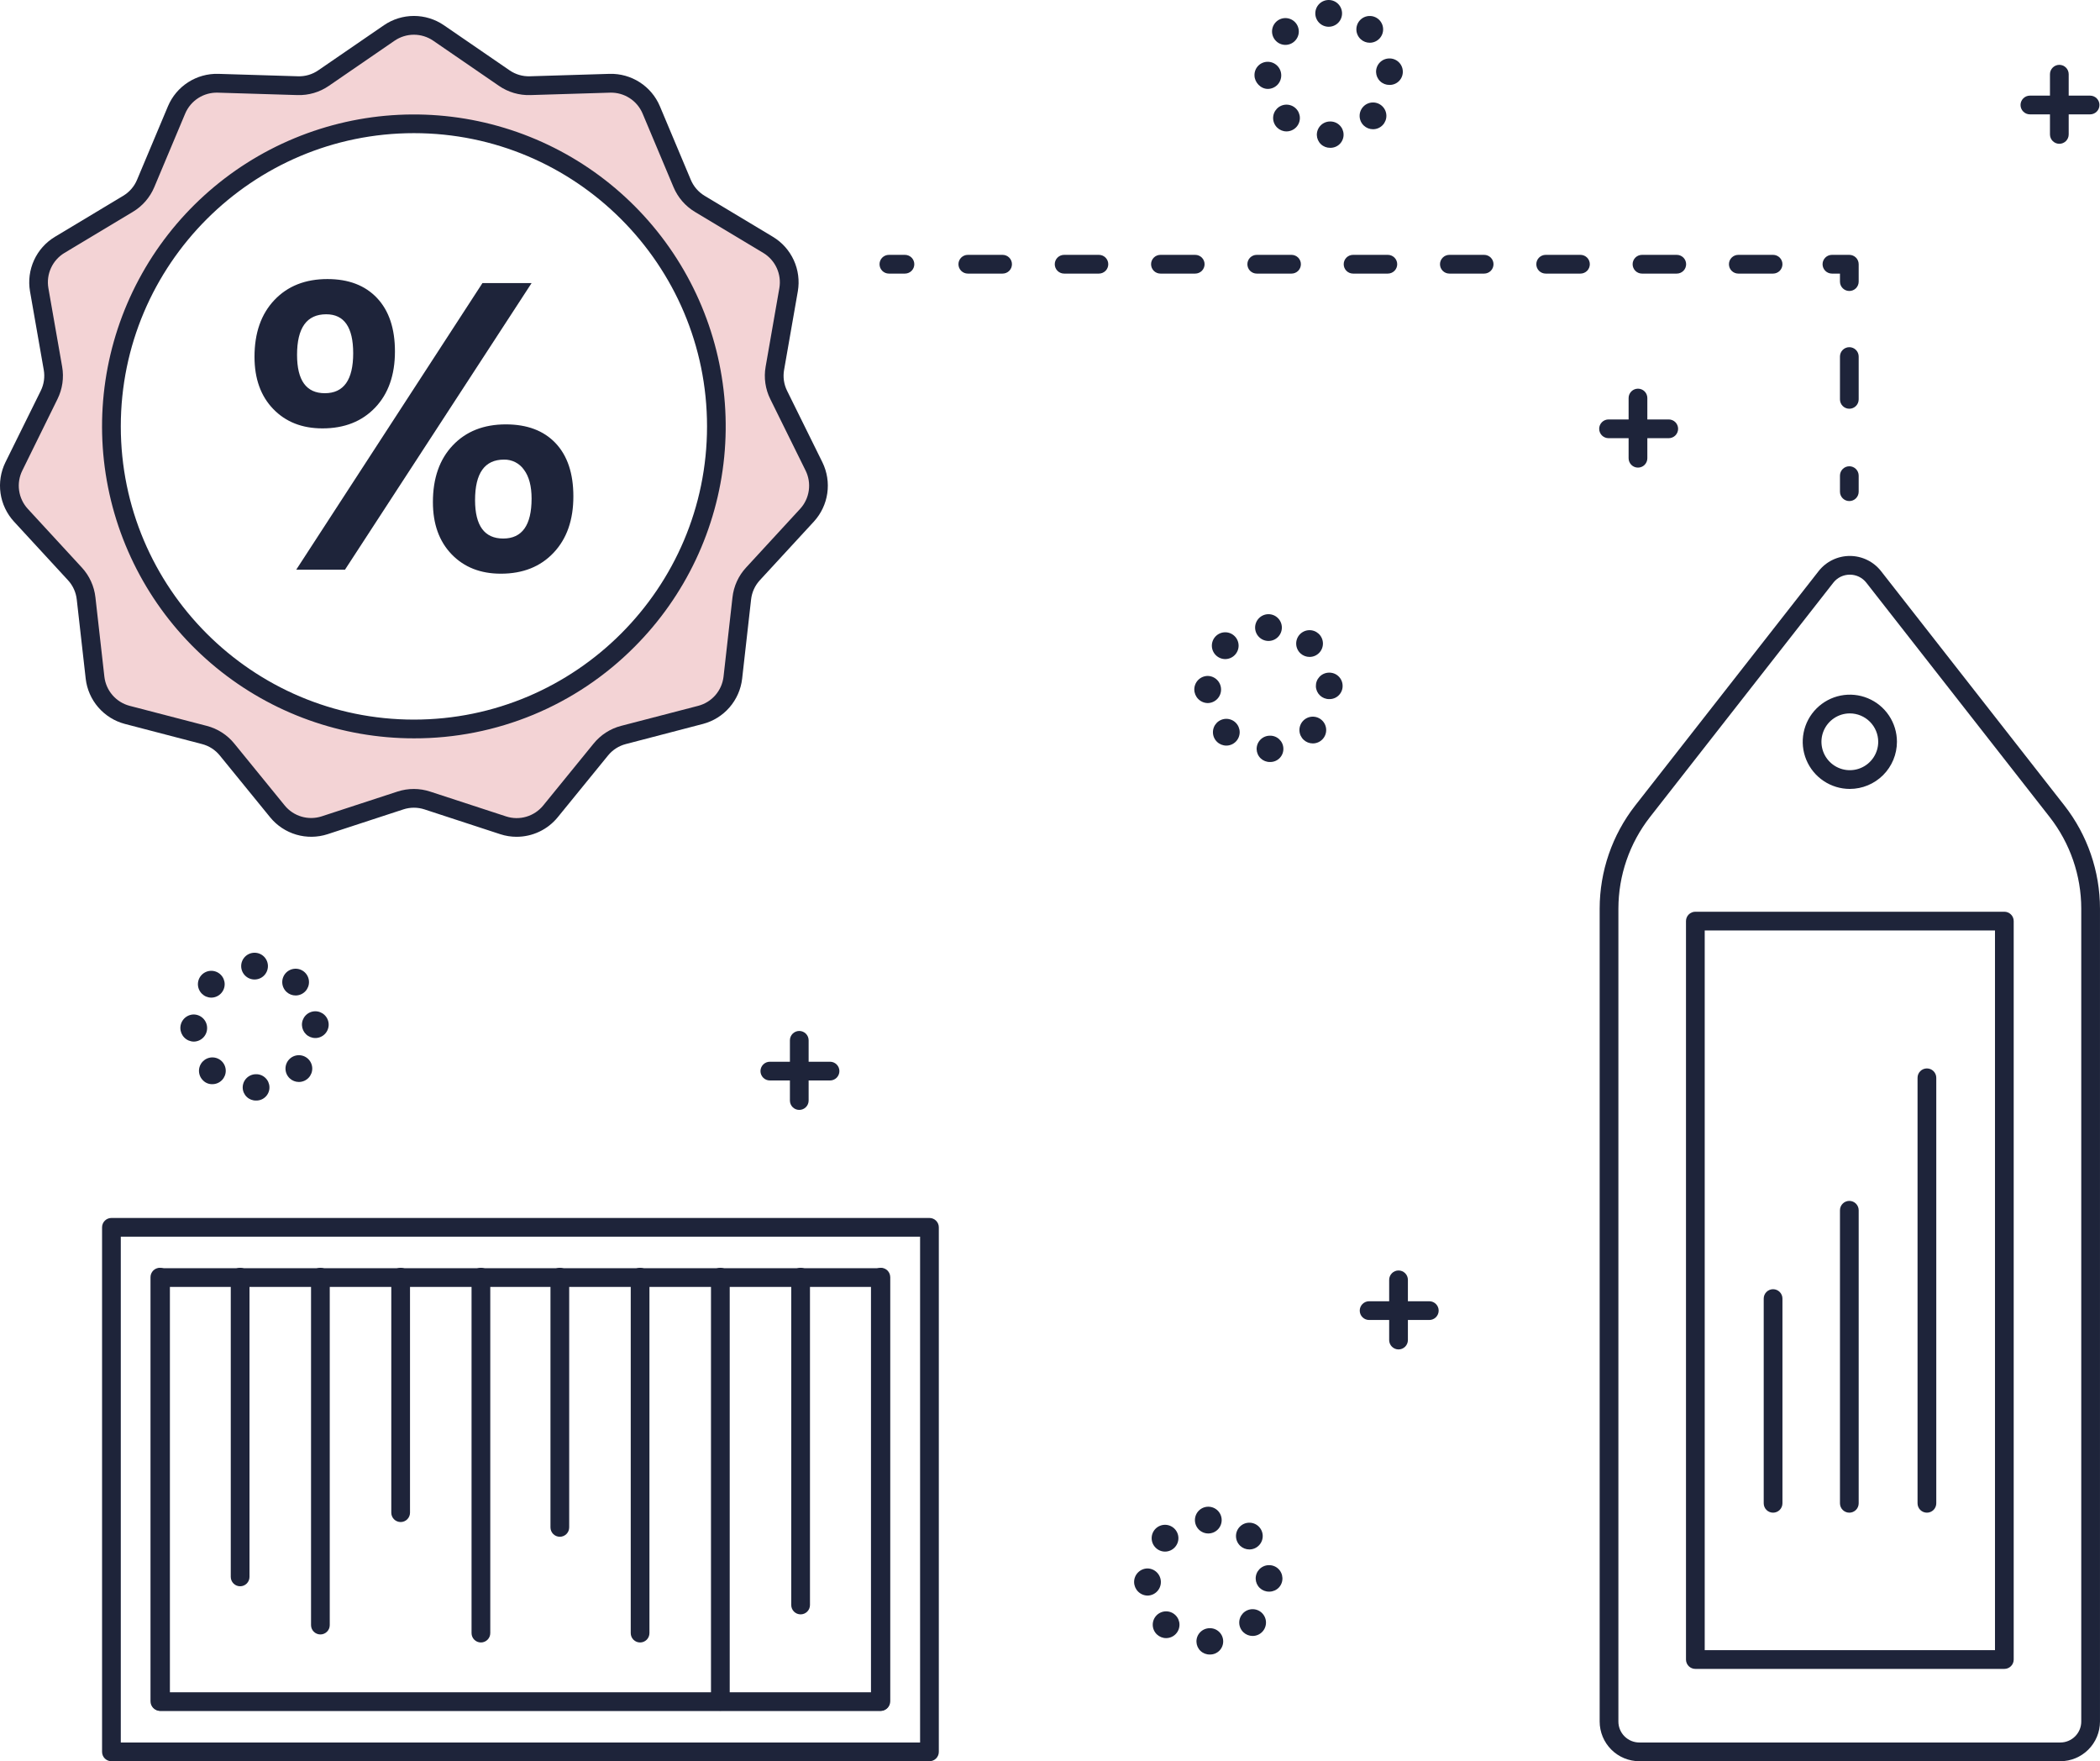 <svg width="161" height="135" viewBox="0 0 161 135" fill="none" xmlns="http://www.w3.org/2000/svg">
<g clip-path="url(#clip0_435_15871)">
<path d="M59.7 30.273C59.386 29.638 59.283 28.919 59.406 28.221L60.461 22.202C60.577 21.539 60.49 20.858 60.21 20.246C59.931 19.635 59.473 19.122 58.897 18.776L53.652 15.626C53.046 15.262 52.572 14.715 52.298 14.063L49.927 8.422C49.666 7.802 49.224 7.276 48.659 6.912C48.093 6.549 47.431 6.365 46.759 6.386L40.644 6.571C39.938 6.593 39.243 6.39 38.66 5.99L33.616 2.526C33.062 2.145 32.406 1.941 31.733 1.941C31.061 1.941 30.405 2.145 29.851 2.526L24.808 5.99C24.225 6.39 23.53 6.593 22.823 6.571L16.708 6.386C16.036 6.365 15.374 6.549 14.809 6.912C14.243 7.276 13.801 7.802 13.541 8.422L11.17 14.063C10.896 14.714 10.422 15.262 9.816 15.626L4.571 18.776C3.995 19.122 3.537 19.635 3.258 20.246C2.978 20.858 2.891 21.539 3.007 22.202L4.065 28.225C4.188 28.923 4.085 29.642 3.771 30.277L1.061 35.763C0.764 36.365 0.656 37.044 0.751 37.709C0.847 38.374 1.141 38.995 1.597 39.489L5.743 43.99C6.222 44.51 6.522 45.169 6.601 45.871L7.287 51.951C7.363 52.619 7.638 53.248 8.077 53.756C8.517 54.264 9.099 54.627 9.749 54.797L15.669 56.342C16.354 56.519 16.965 56.911 17.413 57.459L21.277 62.204C21.701 62.725 22.273 63.105 22.918 63.295C23.563 63.484 24.25 63.473 24.889 63.264L30.704 61.363C31.376 61.143 32.1 61.143 32.772 61.363L38.587 63.264C39.225 63.473 39.913 63.484 40.557 63.294C41.202 63.105 41.775 62.725 42.2 62.204L46.064 57.459C46.511 56.911 47.122 56.519 47.807 56.342L53.727 54.797C54.377 54.627 54.96 54.264 55.399 53.756C55.838 53.248 56.114 52.619 56.189 51.951L56.875 45.871C56.955 45.169 57.255 44.51 57.734 43.99L61.879 39.489C62.335 38.995 62.63 38.375 62.726 37.709C62.821 37.044 62.713 36.366 62.416 35.763L59.7 30.273ZM31.734 55.876C18.926 55.876 8.543 45.492 8.543 32.683C8.543 19.873 18.926 9.488 31.734 9.488C44.542 9.488 54.924 19.873 54.924 32.683C54.924 45.492 44.542 55.876 31.734 55.876Z" fill="#F3D3D5"/>
<path d="M31.734 56.594C26.203 56.595 20.843 54.678 16.567 51.169C12.291 47.661 9.364 42.778 8.284 37.352C7.204 31.927 8.038 26.295 10.645 21.416C13.251 16.537 17.468 12.713 22.578 10.595C27.687 8.477 33.373 8.197 38.666 9.802C43.959 11.406 48.532 14.797 51.606 19.396C54.68 23.994 56.064 29.517 55.523 35.022C54.983 40.527 52.55 45.675 48.64 49.587C46.425 51.815 43.791 53.582 40.889 54.785C37.987 55.987 34.875 56.602 31.734 56.594ZM31.734 10.206C19.343 10.206 9.261 20.29 9.261 32.683C9.261 45.076 19.346 55.158 31.734 55.158C44.122 55.158 54.206 45.076 54.206 32.683C54.206 20.29 44.126 10.206 31.734 10.206Z" fill="#1E243A"/>
<path d="M39.603 64.141C39.181 64.141 38.761 64.075 38.36 63.944L32.544 62.041C32.018 61.868 31.449 61.868 30.923 62.041L25.108 63.944C24.331 64.194 23.497 64.205 22.713 63.975C21.93 63.745 21.234 63.284 20.716 62.653L16.852 57.91C16.503 57.478 16.024 57.171 15.488 57.033L9.567 55.488C8.778 55.279 8.071 54.837 7.536 54.22C7.002 53.603 6.665 52.839 6.571 52.028L5.884 45.947C5.823 45.396 5.587 44.88 5.211 44.473L1.065 39.973C0.515 39.37 0.158 38.616 0.041 37.807C-0.075 36.999 0.055 36.175 0.413 35.441L3.124 29.955C3.37 29.458 3.451 28.896 3.354 28.35L2.299 22.322C2.162 21.517 2.27 20.689 2.609 19.947C2.948 19.204 3.503 18.581 4.202 18.158L9.446 15.008C9.923 14.722 10.296 14.291 10.509 13.777L12.88 8.136C13.199 7.384 13.737 6.746 14.423 6.305C15.11 5.864 15.914 5.639 16.729 5.661L22.846 5.847C23.4 5.865 23.945 5.705 24.401 5.39L29.445 1.927C30.12 1.468 30.917 1.222 31.733 1.222C32.55 1.222 33.347 1.468 34.022 1.927L39.066 5.39C39.523 5.705 40.068 5.865 40.622 5.847L46.737 5.661C47.554 5.639 48.357 5.864 49.044 6.305C49.731 6.746 50.269 7.384 50.588 8.136L52.959 13.777C53.172 14.29 53.544 14.722 54.021 15.008L59.266 18.158C59.965 18.581 60.519 19.204 60.858 19.947C61.197 20.69 61.305 21.517 61.168 22.322L60.114 28.35C60.017 28.896 60.097 29.458 60.344 29.955L63.054 35.441C63.412 36.175 63.542 36.999 63.426 37.807C63.31 38.615 62.953 39.37 62.403 39.973L58.257 44.473C57.881 44.88 57.645 45.396 57.584 45.947L56.897 52.028C56.803 52.839 56.466 53.603 55.931 54.22C55.397 54.837 54.689 55.279 53.9 55.488L47.979 57.033C47.443 57.172 46.965 57.479 46.615 57.91L42.751 62.653C42.369 63.119 41.889 63.494 41.344 63.751C40.8 64.008 40.205 64.141 39.603 64.141ZM31.734 60.475C32.161 60.476 32.585 60.546 32.99 60.68L38.806 62.581C39.307 62.743 39.845 62.751 40.35 62.602C40.856 62.454 41.304 62.157 41.639 61.75L45.503 57.005C46.043 56.335 46.784 55.856 47.617 55.639L53.538 54.1C54.047 53.965 54.503 53.681 54.848 53.283C55.193 52.885 55.41 52.392 55.471 51.869L56.157 45.788C56.251 44.934 56.617 44.132 57.201 43.502L61.346 39.001C61.701 38.613 61.931 38.126 62.006 37.605C62.081 37.084 61.998 36.552 61.767 36.079L59.057 30.593C58.674 29.823 58.549 28.951 58.699 28.105L59.752 22.075C59.84 21.555 59.77 21.021 59.55 20.542C59.331 20.063 58.972 19.661 58.521 19.388L53.275 16.239C52.54 15.797 51.965 15.131 51.634 14.339L49.263 8.698C49.057 8.213 48.71 7.802 48.267 7.518C47.825 7.233 47.307 7.088 46.781 7.102L40.664 7.288C39.806 7.316 38.961 7.068 38.253 6.58L33.209 3.116C32.773 2.82 32.259 2.661 31.732 2.661C31.206 2.661 30.692 2.82 30.256 3.116L25.213 6.58C24.505 7.068 23.66 7.316 22.801 7.288L16.685 7.102C16.159 7.088 15.641 7.233 15.198 7.517C14.755 7.802 14.408 8.213 14.201 8.698L11.831 14.339C11.499 15.132 10.922 15.798 10.184 16.239L4.939 19.388C4.488 19.661 4.129 20.063 3.91 20.542C3.69 21.021 3.62 21.555 3.708 22.075L4.764 28.102C4.913 28.949 4.788 29.821 4.406 30.591L1.706 36.077C1.475 36.55 1.391 37.082 1.466 37.603C1.541 38.124 1.771 38.611 2.126 38.999L6.272 43.5C6.855 44.131 7.221 44.932 7.316 45.786L8.002 51.867C8.062 52.39 8.278 52.883 8.622 53.281C8.966 53.679 9.422 53.965 9.93 54.1L15.851 55.639C16.683 55.854 17.424 56.33 17.965 56.998L21.829 61.742C22.163 62.15 22.612 62.447 23.117 62.595C23.623 62.743 24.161 62.736 24.662 62.574L30.477 60.673C30.883 60.541 31.307 60.474 31.734 60.475Z" fill="#1E243A"/>
<path d="M28.762 31.243C29.773 30.182 30.279 28.746 30.279 26.935C30.279 25.179 29.822 23.816 28.908 22.846C27.994 21.875 26.725 21.39 25.102 21.39C23.406 21.39 22.051 21.927 21.036 22.999C20.02 24.071 19.512 25.521 19.512 27.349C19.512 29.024 19.99 30.358 20.948 31.35C21.905 32.342 23.163 32.837 24.724 32.836C26.403 32.836 27.749 32.305 28.762 31.243ZM22.774 27.199C22.774 25.125 23.52 24.089 25.011 24.09C26.389 24.09 27.078 25.085 27.078 27.077C27.078 29.119 26.353 30.14 24.903 30.14C23.484 30.14 22.774 29.16 22.774 27.199Z" fill="#1E243A"/>
<path d="M38.779 32.529C37.084 32.529 35.728 33.065 34.712 34.138C33.696 35.21 33.189 36.66 33.19 38.488C33.19 40.164 33.669 41.497 34.626 42.489C35.583 43.48 36.842 43.975 38.401 43.974C40.086 43.974 41.434 43.438 42.445 42.365C43.456 41.293 43.96 39.853 43.958 38.044C43.958 36.288 43.504 34.929 42.595 33.969C41.687 33.009 40.415 32.529 38.779 32.529ZM38.579 41.279C37.144 41.279 36.424 40.299 36.421 38.339C36.421 36.265 37.161 35.228 38.641 35.229C38.941 35.223 39.237 35.291 39.505 35.427C39.772 35.563 40.002 35.763 40.173 36.009C40.561 36.53 40.755 37.266 40.755 38.216C40.755 40.258 40.029 41.279 38.579 41.279Z" fill="#1E243A"/>
<path d="M36.987 21.7L22.712 43.666H26.45L40.755 21.7H36.987Z" fill="#1E243A"/>
<path d="M157.957 135H125.683C124.876 134.999 124.103 134.679 123.533 134.108C122.963 133.538 122.642 132.765 122.641 131.958V69.644C122.644 66.782 123.602 64.003 125.363 61.747L139.425 43.781C139.709 43.417 140.073 43.123 140.488 42.921C140.903 42.719 141.358 42.614 141.82 42.614C142.282 42.614 142.737 42.719 143.152 42.921C143.567 43.123 143.931 43.417 144.215 43.781L158.277 61.75C160.038 64.006 160.996 66.785 160.999 69.647V131.961C160.997 132.767 160.676 133.54 160.106 134.109C159.536 134.679 158.763 134.999 157.957 135ZM141.821 44.049C141.577 44.048 141.336 44.103 141.116 44.209C140.897 44.316 140.705 44.472 140.555 44.664L126.494 62.634C124.931 64.637 124.081 67.104 124.077 69.644V131.958C124.077 132.384 124.246 132.792 124.547 133.093C124.849 133.395 125.257 133.564 125.683 133.564H157.957C158.383 133.564 158.791 133.395 159.093 133.093C159.394 132.792 159.563 132.384 159.563 131.958V69.644C159.56 67.104 158.709 64.637 157.147 62.634L143.085 44.664C142.935 44.472 142.743 44.316 142.524 44.209C142.305 44.103 142.064 44.048 141.821 44.049Z" fill="#1E243A"/>
<path d="M153.666 127.923H129.977C129.786 127.923 129.604 127.847 129.469 127.713C129.334 127.578 129.259 127.395 129.259 127.205V70.603C129.259 70.413 129.334 70.23 129.469 70.096C129.604 69.961 129.786 69.885 129.977 69.885H153.666C153.857 69.885 154.039 69.961 154.174 70.096C154.309 70.23 154.384 70.413 154.384 70.603V127.205C154.384 127.395 154.309 127.578 154.174 127.713C154.039 127.847 153.857 127.923 153.666 127.923ZM130.695 126.487H152.949V71.321H130.695V126.487Z" fill="#1E243A"/>
<path d="M141.821 60.472C141.106 60.472 140.408 60.26 139.814 59.863C139.22 59.466 138.757 58.902 138.484 58.242C138.21 57.582 138.139 56.855 138.278 56.154C138.417 55.454 138.761 54.81 139.267 54.305C139.772 53.8 140.415 53.456 141.116 53.316C141.817 53.177 142.543 53.248 143.203 53.522C143.863 53.795 144.427 54.258 144.824 54.852C145.221 55.446 145.432 56.145 145.432 56.859C145.431 57.817 145.05 58.735 144.373 59.412C143.696 60.089 142.778 60.47 141.821 60.472ZM141.821 54.683C141.39 54.683 140.969 54.81 140.612 55.05C140.254 55.289 139.975 55.629 139.81 56.026C139.645 56.424 139.602 56.862 139.686 57.284C139.77 57.706 139.977 58.094 140.282 58.398C140.586 58.703 140.974 58.91 141.396 58.994C141.818 59.078 142.256 59.035 142.653 58.87C143.051 58.705 143.391 58.426 143.63 58.068C143.869 57.711 143.997 57.29 143.997 56.859C143.996 56.282 143.766 55.729 143.358 55.321C142.95 54.913 142.397 54.684 141.821 54.683Z" fill="#1E243A"/>
<path d="M135.936 115.948C135.746 115.948 135.563 115.872 135.428 115.738C135.294 115.603 135.218 115.421 135.218 115.23V99.537C135.218 99.347 135.294 99.164 135.428 99.03C135.563 98.895 135.746 98.819 135.936 98.819C136.126 98.819 136.309 98.895 136.444 99.03C136.578 99.164 136.654 99.347 136.654 99.537V115.23C136.654 115.421 136.578 115.603 136.444 115.738C136.309 115.872 136.126 115.948 135.936 115.948Z" fill="#1E243A"/>
<path d="M141.782 115.948C141.591 115.948 141.409 115.872 141.274 115.738C141.139 115.603 141.064 115.42 141.064 115.23V92.768C141.064 92.577 141.139 92.395 141.274 92.26C141.409 92.126 141.591 92.05 141.782 92.05C141.972 92.05 142.155 92.126 142.289 92.26C142.424 92.395 142.499 92.577 142.499 92.768V115.23C142.499 115.42 142.424 115.603 142.289 115.738C142.155 115.872 141.972 115.948 141.782 115.948Z" fill="#1E243A"/>
<path d="M147.73 115.948C147.539 115.948 147.357 115.872 147.222 115.738C147.087 115.603 147.012 115.421 147.012 115.23V82.614C147.012 82.423 147.087 82.241 147.222 82.106C147.357 81.971 147.539 81.896 147.73 81.896C147.92 81.896 148.103 81.971 148.237 82.106C148.372 82.241 148.448 82.423 148.448 82.614V115.23C148.448 115.421 148.372 115.603 148.237 115.738C148.103 115.872 147.92 115.948 147.73 115.948Z" fill="#1E243A"/>
<path d="M71.258 135H8.543C8.352 135 8.17 134.924 8.035 134.79C7.9 134.655 7.825 134.472 7.825 134.282V94.076C7.825 93.885 7.9 93.703 8.035 93.568C8.17 93.433 8.352 93.358 8.543 93.358H71.258C71.448 93.358 71.631 93.433 71.766 93.568C71.9 93.703 71.976 93.885 71.976 94.076V134.282C71.976 134.472 71.9 134.655 71.766 134.79C71.631 134.924 71.448 135 71.258 135ZM9.261 133.564H70.54V94.794H9.261V133.564Z" fill="#1E243A"/>
<path d="M67.493 131.151H12.308C12.118 131.151 11.935 131.075 11.801 130.94C11.666 130.806 11.591 130.623 11.591 130.433V97.926C11.591 97.736 11.666 97.553 11.801 97.418C11.935 97.284 12.118 97.208 12.308 97.208H67.493C67.684 97.208 67.866 97.284 68.001 97.418C68.135 97.553 68.211 97.736 68.211 97.926V130.433C68.211 130.527 68.192 130.62 68.156 130.707C68.12 130.794 68.067 130.874 68.001 130.94C67.934 131.007 67.855 131.06 67.768 131.096C67.681 131.132 67.588 131.151 67.493 131.151ZM13.026 129.715H66.775V98.644H13.026V129.715Z" fill="#1E243A"/>
<path d="M18.41 121.589C18.22 121.589 18.037 121.514 17.903 121.379C17.768 121.244 17.692 121.062 17.692 120.871V97.896C17.692 97.706 17.768 97.523 17.903 97.388C18.037 97.254 18.22 97.178 18.41 97.178C18.601 97.178 18.783 97.254 18.918 97.388C19.052 97.523 19.128 97.706 19.128 97.896V120.871C19.128 121.062 19.052 121.244 18.918 121.379C18.783 121.514 18.601 121.589 18.41 121.589Z" fill="#1E243A"/>
<path d="M24.564 125.282C24.373 125.282 24.191 125.206 24.056 125.071C23.921 124.937 23.846 124.754 23.846 124.564V97.896C23.846 97.706 23.921 97.523 24.056 97.388C24.191 97.254 24.373 97.178 24.564 97.178C24.754 97.178 24.936 97.254 25.071 97.388C25.206 97.523 25.281 97.706 25.281 97.896V124.564C25.281 124.754 25.206 124.937 25.071 125.071C24.936 125.206 24.754 125.282 24.564 125.282Z" fill="#1E243A"/>
<path d="M30.717 116.666C30.526 116.666 30.344 116.59 30.209 116.456C30.074 116.321 29.999 116.138 29.999 115.948V97.896C29.999 97.706 30.074 97.523 30.209 97.388C30.344 97.254 30.526 97.178 30.717 97.178C30.907 97.178 31.09 97.254 31.224 97.388C31.359 97.523 31.434 97.706 31.434 97.896V115.948C31.434 116.138 31.359 116.321 31.224 116.456C31.09 116.59 30.907 116.666 30.717 116.666Z" fill="#1E243A"/>
<path d="M36.87 125.897C36.679 125.897 36.497 125.821 36.362 125.687C36.228 125.552 36.152 125.369 36.152 125.179V97.896C36.152 97.706 36.228 97.523 36.362 97.388C36.497 97.254 36.679 97.178 36.87 97.178C37.06 97.178 37.243 97.254 37.377 97.388C37.512 97.523 37.588 97.706 37.588 97.896V125.179C37.588 125.369 37.512 125.552 37.377 125.687C37.243 125.821 37.06 125.897 36.87 125.897Z" fill="#1E243A"/>
<path d="M42.92 117.794C42.73 117.794 42.547 117.719 42.413 117.584C42.278 117.449 42.203 117.267 42.203 117.076V97.896C42.203 97.706 42.278 97.523 42.413 97.388C42.547 97.254 42.73 97.178 42.92 97.178C43.111 97.178 43.293 97.254 43.428 97.388C43.563 97.523 43.638 97.706 43.638 97.896V117.076C43.638 117.267 43.563 117.449 43.428 117.584C43.293 117.719 43.111 117.794 42.92 117.794Z" fill="#1E243A"/>
<path d="M49.074 125.897C48.883 125.897 48.701 125.821 48.566 125.687C48.431 125.552 48.356 125.369 48.356 125.179V97.896C48.356 97.706 48.431 97.523 48.566 97.388C48.701 97.254 48.883 97.178 49.074 97.178C49.264 97.178 49.447 97.254 49.581 97.388C49.716 97.523 49.791 97.706 49.791 97.896V125.179C49.791 125.369 49.716 125.552 49.581 125.687C49.447 125.821 49.264 125.897 49.074 125.897Z" fill="#1E243A"/>
<path d="M55.227 131.128C55.036 131.128 54.854 131.052 54.719 130.918C54.585 130.783 54.509 130.6 54.509 130.41V97.896C54.509 97.706 54.585 97.523 54.719 97.388C54.854 97.254 55.036 97.178 55.227 97.178C55.417 97.178 55.6 97.254 55.734 97.388C55.869 97.523 55.945 97.706 55.945 97.896V130.41C55.945 130.6 55.869 130.783 55.734 130.918C55.6 131.052 55.417 131.128 55.227 131.128Z" fill="#1E243A"/>
<path d="M61.38 123.743C61.19 123.743 61.007 123.667 60.872 123.533C60.738 123.398 60.662 123.216 60.662 123.025V97.896C60.662 97.706 60.738 97.523 60.872 97.388C61.007 97.254 61.19 97.178 61.38 97.178C61.57 97.178 61.753 97.254 61.888 97.388C62.022 97.523 62.098 97.706 62.098 97.896V123.025C62.098 123.216 62.022 123.398 61.888 123.533C61.753 123.667 61.57 123.743 61.38 123.743Z" fill="#1E243A"/>
<path d="M67.533 131.128C67.343 131.128 67.16 131.052 67.026 130.918C66.891 130.783 66.815 130.6 66.815 130.41V97.896C66.815 97.706 66.891 97.523 67.026 97.388C67.16 97.254 67.343 97.178 67.533 97.178C67.724 97.178 67.906 97.254 68.041 97.388C68.175 97.523 68.251 97.706 68.251 97.896V130.41C68.251 130.6 68.175 130.783 68.041 130.918C67.906 131.052 67.724 131.128 67.533 131.128Z" fill="#1E243A"/>
<path d="M12.257 131.128C12.067 131.128 11.884 131.052 11.749 130.918C11.615 130.783 11.539 130.6 11.539 130.41V97.896C11.539 97.706 11.615 97.523 11.749 97.388C11.884 97.254 12.067 97.178 12.257 97.178C12.447 97.178 12.63 97.254 12.765 97.388C12.899 97.523 12.975 97.706 12.975 97.896V130.41C12.975 130.6 12.899 130.783 12.765 130.918C12.63 131.052 12.447 131.128 12.257 131.128Z" fill="#1E243A"/>
<path d="M69.379 20.971H68.148C67.958 20.971 67.775 20.895 67.641 20.761C67.506 20.626 67.431 20.443 67.431 20.253C67.431 20.062 67.506 19.88 67.641 19.745C67.775 19.611 67.958 19.535 68.148 19.535H69.379C69.57 19.535 69.752 19.611 69.887 19.745C70.021 19.88 70.097 20.062 70.097 20.253C70.097 20.443 70.021 20.626 69.887 20.761C69.752 20.895 69.57 20.971 69.379 20.971Z" fill="#1E243A"/>
<path d="M135.936 20.971H133.27C133.079 20.971 132.897 20.895 132.762 20.761C132.627 20.626 132.552 20.443 132.552 20.253C132.552 20.062 132.627 19.88 132.762 19.745C132.897 19.611 133.079 19.535 133.27 19.535H135.936C136.126 19.535 136.309 19.611 136.444 19.745C136.578 19.88 136.654 20.062 136.654 20.253C136.654 20.443 136.578 20.626 136.444 20.761C136.309 20.895 136.126 20.971 135.936 20.971ZM128.552 20.971H125.886C125.695 20.971 125.513 20.895 125.378 20.761C125.244 20.626 125.168 20.443 125.168 20.253C125.168 20.062 125.244 19.88 125.378 19.745C125.513 19.611 125.695 19.535 125.886 19.535H128.552C128.743 19.535 128.925 19.611 129.06 19.745C129.194 19.88 129.27 20.062 129.27 20.253C129.27 20.443 129.194 20.626 129.06 20.761C128.925 20.895 128.743 20.971 128.552 20.971ZM121.168 20.971H118.502C118.312 20.971 118.129 20.895 117.994 20.761C117.86 20.626 117.784 20.443 117.784 20.253C117.784 20.062 117.86 19.88 117.994 19.745C118.129 19.611 118.312 19.535 118.502 19.535H121.168C121.359 19.535 121.541 19.611 121.676 19.745C121.811 19.88 121.886 20.062 121.886 20.253C121.886 20.443 121.811 20.626 121.676 20.761C121.541 20.895 121.359 20.971 121.168 20.971ZM113.785 20.971H111.118C110.928 20.971 110.745 20.895 110.611 20.761C110.476 20.626 110.4 20.443 110.4 20.253C110.4 20.062 110.476 19.88 110.611 19.745C110.745 19.611 110.928 19.535 111.118 19.535H113.785C113.975 19.535 114.158 19.611 114.292 19.745C114.427 19.88 114.502 20.062 114.502 20.253C114.502 20.443 114.427 20.626 114.292 20.761C114.158 20.895 113.975 20.971 113.785 20.971ZM106.401 20.971H103.734C103.544 20.971 103.361 20.895 103.227 20.761C103.092 20.626 103.017 20.443 103.017 20.253C103.017 20.062 103.092 19.88 103.227 19.745C103.361 19.611 103.544 19.535 103.734 19.535H106.401C106.591 19.535 106.774 19.611 106.908 19.745C107.043 19.88 107.119 20.062 107.119 20.253C107.119 20.443 107.043 20.626 106.908 20.761C106.774 20.895 106.591 20.971 106.401 20.971ZM99.017 20.971H96.351C96.16 20.971 95.978 20.895 95.843 20.761C95.708 20.626 95.633 20.443 95.633 20.253C95.633 20.062 95.708 19.88 95.843 19.745C95.978 19.611 96.16 19.535 96.351 19.535H99.017C99.207 19.535 99.39 19.611 99.525 19.745C99.659 19.88 99.735 20.062 99.735 20.253C99.735 20.443 99.659 20.626 99.525 20.761C99.39 20.895 99.207 20.971 99.017 20.971ZM91.633 20.971H88.967C88.776 20.971 88.594 20.895 88.459 20.761C88.325 20.626 88.249 20.443 88.249 20.253C88.249 20.062 88.325 19.88 88.459 19.745C88.594 19.611 88.776 19.535 88.967 19.535H91.633C91.823 19.535 92.006 19.611 92.141 19.745C92.275 19.88 92.351 20.062 92.351 20.253C92.351 20.443 92.275 20.626 92.141 20.761C92.006 20.895 91.823 20.971 91.633 20.971ZM84.249 20.971H81.583C81.392 20.971 81.21 20.895 81.075 20.761C80.941 20.626 80.865 20.443 80.865 20.253C80.865 20.062 80.941 19.88 81.075 19.745C81.21 19.611 81.392 19.535 81.583 19.535H84.249C84.44 19.535 84.622 19.611 84.757 19.745C84.892 19.88 84.967 20.062 84.967 20.253C84.967 20.443 84.892 20.626 84.757 20.761C84.622 20.895 84.44 20.971 84.249 20.971ZM76.865 20.971H74.199C74.009 20.971 73.826 20.895 73.692 20.761C73.557 20.626 73.481 20.443 73.481 20.253C73.481 20.062 73.557 19.88 73.692 19.745C73.826 19.611 74.009 19.535 74.199 19.535H76.865C77.056 19.535 77.239 19.611 77.373 19.745C77.508 19.88 77.583 20.062 77.583 20.253C77.583 20.443 77.508 20.626 77.373 20.761C77.239 20.895 77.056 20.971 76.865 20.971Z" fill="#1E243A"/>
<path d="M141.782 22.304C141.591 22.304 141.409 22.229 141.274 22.094C141.139 21.959 141.064 21.777 141.064 21.586V20.971H140.448C140.258 20.971 140.075 20.895 139.941 20.761C139.806 20.626 139.73 20.443 139.73 20.253C139.73 20.062 139.806 19.88 139.941 19.745C140.075 19.611 140.258 19.535 140.448 19.535H141.782C141.972 19.535 142.155 19.611 142.289 19.745C142.424 19.88 142.499 20.062 142.499 20.253V21.586C142.499 21.777 142.424 21.959 142.289 22.094C142.155 22.229 141.972 22.304 141.782 22.304Z" fill="#1E243A"/>
<path d="M141.782 31.33C141.591 31.33 141.409 31.255 141.274 31.12C141.139 30.985 141.064 30.803 141.064 30.612V27.33C141.064 27.14 141.139 26.957 141.274 26.822C141.409 26.688 141.591 26.612 141.782 26.612C141.972 26.612 142.155 26.688 142.289 26.822C142.424 26.957 142.499 27.14 142.499 27.33V30.612C142.499 30.803 142.424 30.985 142.289 31.12C142.155 31.255 141.972 31.33 141.782 31.33Z" fill="#1E243A"/>
<path d="M141.782 38.407C141.591 38.407 141.409 38.332 141.274 38.197C141.139 38.062 141.064 37.88 141.064 37.689V36.458C141.064 36.268 141.139 36.085 141.274 35.951C141.409 35.816 141.591 35.74 141.782 35.74C141.972 35.74 142.155 35.816 142.289 35.951C142.424 36.085 142.499 36.268 142.499 36.458V37.689C142.499 37.88 142.424 38.062 142.289 38.197C142.155 38.332 141.972 38.407 141.782 38.407Z" fill="#1E243A"/>
<path d="M61.277 85.075C61.087 85.075 60.904 85 60.77 84.865C60.635 84.731 60.56 84.548 60.56 84.357V79.742C60.56 79.552 60.635 79.369 60.77 79.234C60.904 79.1 61.087 79.024 61.277 79.024C61.468 79.024 61.651 79.1 61.785 79.234C61.92 79.369 61.995 79.552 61.995 79.742V84.357C61.995 84.548 61.92 84.731 61.785 84.865C61.651 85 61.468 85.075 61.277 85.075Z" fill="#1E243A"/>
<path d="M63.636 82.819H59.021C58.831 82.819 58.648 82.743 58.514 82.609C58.379 82.474 58.303 82.291 58.303 82.101C58.303 81.91 58.379 81.728 58.514 81.593C58.648 81.459 58.831 81.383 59.021 81.383H63.636C63.827 81.383 64.009 81.459 64.144 81.593C64.278 81.728 64.354 81.91 64.354 82.101C64.354 82.291 64.278 82.474 64.144 82.609C64.009 82.743 63.827 82.819 63.636 82.819Z" fill="#1E243A"/>
<path d="M125.578 35.843C125.388 35.843 125.205 35.768 125.071 35.633C124.936 35.498 124.86 35.316 124.86 35.125V30.51C124.86 30.319 124.936 30.137 125.071 30.002C125.205 29.867 125.388 29.792 125.578 29.792C125.769 29.792 125.951 29.867 126.086 30.002C126.22 30.137 126.296 30.319 126.296 30.51V35.125C126.296 35.316 126.22 35.498 126.086 35.633C125.951 35.768 125.769 35.843 125.578 35.843Z" fill="#1E243A"/>
<path d="M127.937 33.587H123.322C123.132 33.587 122.949 33.511 122.814 33.377C122.68 33.242 122.604 33.059 122.604 32.869C122.604 32.678 122.68 32.496 122.814 32.361C122.949 32.227 123.132 32.151 123.322 32.151H127.937C128.127 32.151 128.31 32.227 128.445 32.361C128.579 32.496 128.655 32.678 128.655 32.869C128.655 33.059 128.579 33.242 128.445 33.377C128.31 33.511 128.127 33.587 127.937 33.587Z" fill="#1E243A"/>
<path d="M157.882 11.022C157.692 11.022 157.509 10.946 157.375 10.812C157.24 10.677 157.164 10.494 157.164 10.304V5.688C157.164 5.498 157.24 5.315 157.375 5.181C157.509 5.046 157.692 4.97 157.882 4.97C158.073 4.97 158.255 5.046 158.39 5.181C158.525 5.315 158.6 5.498 158.6 5.688V10.304C158.6 10.494 158.525 10.677 158.39 10.812C158.255 10.946 158.073 11.022 157.882 11.022Z" fill="#1E243A"/>
<path d="M160.241 8.766H155.626C155.436 8.766 155.253 8.69 155.119 8.555C154.984 8.421 154.908 8.238 154.908 8.048C154.908 7.857 154.984 7.675 155.119 7.54C155.253 7.405 155.436 7.33 155.626 7.33H160.241C160.431 7.33 160.614 7.405 160.749 7.54C160.883 7.675 160.959 7.857 160.959 8.048C160.959 8.238 160.883 8.421 160.749 8.555C160.614 8.69 160.431 8.766 160.241 8.766Z" fill="#1E243A"/>
<path d="M107.221 103.435C107.031 103.435 106.848 103.359 106.714 103.225C106.579 103.09 106.503 102.907 106.503 102.717V98.102C106.503 97.911 106.579 97.728 106.714 97.594C106.848 97.459 107.031 97.383 107.221 97.383C107.412 97.383 107.594 97.459 107.729 97.594C107.863 97.728 107.939 97.911 107.939 98.102V102.717C107.939 102.907 107.863 103.09 107.729 103.225C107.594 103.359 107.412 103.435 107.221 103.435Z" fill="#1E243A"/>
<path d="M109.58 101.178H104.965C104.775 101.178 104.592 101.103 104.457 100.968C104.323 100.833 104.247 100.651 104.247 100.46C104.247 100.27 104.323 100.087 104.457 99.953C104.592 99.818 104.775 99.742 104.965 99.742H109.58C109.77 99.742 109.953 99.818 110.088 99.953C110.222 100.087 110.298 100.27 110.298 100.46C110.298 100.651 110.222 100.833 110.088 100.968C109.953 101.103 109.77 101.178 109.58 101.178Z" fill="#1E243A"/>
<path d="M96.342 57.431C96.339 57.296 96.363 57.163 96.411 57.038C96.46 56.913 96.533 56.799 96.626 56.703C96.719 56.606 96.83 56.529 96.953 56.475C97.076 56.422 97.208 56.394 97.342 56.392C97.476 56.386 97.609 56.407 97.735 56.454C97.86 56.501 97.975 56.572 98.073 56.663C98.17 56.755 98.249 56.864 98.304 56.986C98.359 57.109 98.389 57.24 98.392 57.374C98.397 57.508 98.374 57.642 98.325 57.768C98.277 57.893 98.203 58.008 98.11 58.104C98.016 58.2 97.904 58.277 97.78 58.329C97.656 58.382 97.523 58.408 97.388 58.408H97.363C97.098 58.412 96.843 58.311 96.652 58.129C96.461 57.946 96.35 57.695 96.342 57.431ZM93.306 56.863C93.209 56.77 93.131 56.658 93.077 56.535C93.023 56.411 92.994 56.279 92.992 56.144C92.989 56.009 93.013 55.875 93.062 55.75C93.111 55.624 93.185 55.51 93.278 55.413C93.371 55.316 93.483 55.238 93.607 55.185C93.73 55.131 93.863 55.102 93.998 55.099C94.132 55.097 94.266 55.121 94.391 55.17C94.517 55.219 94.631 55.293 94.728 55.386C94.825 55.48 94.903 55.592 94.957 55.715C95.01 55.838 95.039 55.971 95.042 56.106C95.044 56.241 95.02 56.374 94.971 56.5C94.922 56.625 94.848 56.74 94.755 56.837C94.659 56.936 94.544 57.015 94.418 57.069C94.291 57.123 94.154 57.151 94.016 57.151C93.751 57.15 93.497 57.047 93.306 56.863ZM99.946 56.706C99.848 56.614 99.769 56.503 99.713 56.381C99.658 56.258 99.627 56.125 99.623 55.991C99.619 55.856 99.641 55.722 99.689 55.596C99.737 55.47 99.809 55.354 99.901 55.256C99.993 55.158 100.104 55.079 100.227 55.023C100.349 54.968 100.482 54.937 100.617 54.933C100.751 54.929 100.886 54.951 101.012 54.999C101.138 55.047 101.253 55.119 101.351 55.211C101.449 55.303 101.528 55.414 101.584 55.537C101.639 55.66 101.67 55.792 101.674 55.927C101.678 56.061 101.656 56.196 101.608 56.322C101.561 56.448 101.488 56.563 101.396 56.661C101.3 56.763 101.184 56.845 101.056 56.9C100.927 56.956 100.789 56.984 100.649 56.984C100.388 56.984 100.136 56.885 99.946 56.706ZM91.563 52.859C91.56 52.586 91.665 52.323 91.854 52.127C92.044 51.93 92.304 51.817 92.577 51.811C92.85 51.811 93.112 51.919 93.306 52.111C93.5 52.303 93.611 52.563 93.615 52.837C93.62 53.111 93.516 53.375 93.326 53.573C93.137 53.771 92.876 53.885 92.602 53.891H92.589C92.317 53.886 92.059 53.775 91.868 53.582C91.676 53.39 91.567 53.13 91.563 52.859ZM100.884 52.614C100.88 52.48 100.901 52.346 100.948 52.22C100.995 52.094 101.067 51.979 101.158 51.881C101.25 51.783 101.36 51.704 101.482 51.649C101.605 51.594 101.737 51.563 101.871 51.559C102.005 51.553 102.139 51.574 102.265 51.619C102.391 51.665 102.507 51.735 102.605 51.826C102.704 51.916 102.784 52.026 102.84 52.148C102.897 52.269 102.928 52.401 102.933 52.535C102.94 52.669 102.92 52.804 102.873 52.93C102.827 53.056 102.755 53.172 102.663 53.27C102.571 53.369 102.46 53.447 102.337 53.502C102.214 53.556 102.081 53.585 101.947 53.587H101.908C101.644 53.59 101.39 53.49 101.199 53.308C101.008 53.127 100.895 52.877 100.884 52.614ZM93.213 50.22C93.02 50.029 92.91 49.769 92.909 49.497C92.907 49.225 93.013 48.963 93.204 48.77C93.395 48.576 93.656 48.467 93.927 48.465C94.199 48.463 94.461 48.569 94.654 48.761C94.75 48.855 94.827 48.968 94.879 49.092C94.931 49.216 94.959 49.349 94.96 49.484C94.961 49.619 94.935 49.753 94.884 49.877C94.833 50.002 94.758 50.116 94.664 50.212C94.568 50.309 94.455 50.386 94.329 50.439C94.204 50.492 94.069 50.519 93.933 50.52C93.8 50.519 93.667 50.493 93.544 50.441C93.42 50.39 93.308 50.315 93.213 50.22ZM99.706 50.085C99.607 49.994 99.526 49.884 99.47 49.762C99.413 49.64 99.38 49.508 99.375 49.373C99.369 49.238 99.39 49.104 99.436 48.977C99.482 48.851 99.552 48.735 99.644 48.635C99.735 48.536 99.844 48.456 99.966 48.399C100.088 48.342 100.221 48.31 100.355 48.304C100.49 48.298 100.624 48.319 100.751 48.365C100.877 48.411 100.993 48.482 101.093 48.573C101.192 48.664 101.272 48.773 101.329 48.896C101.386 49.018 101.418 49.15 101.424 49.285C101.43 49.419 101.409 49.553 101.363 49.68C101.317 49.807 101.246 49.923 101.155 50.022C101.059 50.127 100.942 50.21 100.812 50.268C100.682 50.325 100.542 50.354 100.399 50.354C100.143 50.354 99.895 50.258 99.706 50.085ZM96.225 48.104C96.225 47.832 96.334 47.571 96.526 47.379C96.718 47.186 96.979 47.078 97.251 47.078C97.523 47.078 97.784 47.186 97.976 47.379C98.168 47.571 98.276 47.832 98.276 48.104C98.276 48.376 98.168 48.637 97.976 48.829C97.784 49.022 97.523 49.13 97.251 49.13C96.979 49.13 96.718 49.022 96.526 48.829C96.334 48.637 96.225 48.376 96.225 48.104Z" fill="#1E243A"/>
<path d="M100.957 10.352C100.954 10.218 100.978 10.085 101.026 9.96C101.075 9.835 101.148 9.721 101.241 9.624C101.334 9.527 101.445 9.45 101.568 9.396C101.691 9.343 101.823 9.314 101.957 9.312C102.091 9.307 102.224 9.329 102.35 9.375C102.475 9.422 102.59 9.493 102.687 9.585C102.785 9.676 102.864 9.786 102.919 9.908C102.973 10.03 103.004 10.162 103.007 10.296C103.012 10.43 102.989 10.564 102.94 10.689C102.892 10.815 102.818 10.929 102.725 11.026C102.631 11.122 102.519 11.199 102.395 11.251C102.271 11.303 102.138 11.33 102.003 11.33H101.978C101.713 11.334 101.458 11.233 101.267 11.05C101.076 10.867 100.965 10.617 100.957 10.352ZM97.921 9.785C97.824 9.692 97.746 9.58 97.692 9.456C97.638 9.333 97.609 9.2 97.606 9.066C97.604 8.931 97.628 8.797 97.677 8.672C97.726 8.546 97.8 8.432 97.893 8.335C97.986 8.238 98.098 8.16 98.222 8.106C98.345 8.052 98.478 8.023 98.612 8.021C98.747 8.018 98.881 8.043 99.006 8.092C99.132 8.141 99.246 8.214 99.343 8.308C99.44 8.401 99.518 8.513 99.572 8.637C99.625 8.76 99.654 8.893 99.657 9.028C99.659 9.162 99.635 9.296 99.586 9.421C99.537 9.547 99.463 9.661 99.37 9.758C99.274 9.858 99.159 9.936 99.032 9.99C98.906 10.044 98.769 10.072 98.631 10.072C98.366 10.073 98.111 9.97 97.921 9.785ZM104.561 9.628C104.463 9.536 104.384 9.425 104.328 9.302C104.273 9.179 104.242 9.047 104.238 8.912C104.234 8.777 104.256 8.643 104.304 8.517C104.352 8.391 104.424 8.276 104.516 8.178C104.608 8.079 104.719 8 104.842 7.945C104.964 7.889 105.097 7.859 105.232 7.855C105.366 7.85 105.5 7.873 105.626 7.92C105.752 7.968 105.868 8.04 105.966 8.133C106.064 8.225 106.143 8.335 106.199 8.458C106.254 8.581 106.285 8.714 106.289 8.848C106.293 8.983 106.271 9.117 106.223 9.243C106.175 9.369 106.103 9.485 106.011 9.583C105.915 9.685 105.799 9.766 105.671 9.822C105.542 9.877 105.404 9.906 105.263 9.906C105.002 9.906 104.751 9.807 104.561 9.628ZM96.178 5.791C96.172 5.654 96.194 5.518 96.242 5.39C96.29 5.262 96.364 5.145 96.459 5.047C96.553 4.948 96.667 4.87 96.793 4.817C96.918 4.763 97.054 4.736 97.191 4.737C97.464 4.736 97.726 4.844 97.92 5.036C98.115 5.228 98.225 5.489 98.228 5.762C98.234 6.036 98.13 6.301 97.94 6.498C97.75 6.695 97.49 6.809 97.216 6.815H97.203C96.643 6.817 96.186 6.304 96.178 5.791ZM105.499 5.536C105.494 5.401 105.516 5.268 105.563 5.142C105.61 5.016 105.681 4.901 105.773 4.803C105.865 4.705 105.975 4.626 106.097 4.571C106.22 4.516 106.352 4.485 106.486 4.481C106.62 4.475 106.754 4.495 106.88 4.541C107.006 4.586 107.122 4.657 107.22 4.747C107.319 4.838 107.399 4.947 107.455 5.069C107.512 5.191 107.543 5.323 107.548 5.457C107.555 5.591 107.534 5.725 107.488 5.852C107.442 5.978 107.37 6.094 107.278 6.192C107.186 6.29 107.075 6.369 106.952 6.423C106.829 6.478 106.696 6.507 106.562 6.509H106.523C106.259 6.512 106.005 6.412 105.814 6.23C105.622 6.048 105.51 5.799 105.499 5.536ZM97.828 3.142C97.635 2.951 97.525 2.69 97.523 2.418C97.522 2.146 97.628 1.885 97.819 1.691C98.01 1.498 98.27 1.388 98.542 1.386C98.814 1.385 99.076 1.491 99.269 1.682C99.365 1.777 99.442 1.889 99.494 2.014C99.546 2.138 99.574 2.271 99.575 2.406C99.576 2.541 99.55 2.674 99.499 2.799C99.448 2.924 99.373 3.038 99.278 3.133C99.183 3.231 99.07 3.308 98.944 3.361C98.819 3.413 98.684 3.441 98.548 3.441C98.415 3.441 98.282 3.414 98.159 3.363C98.035 3.312 97.923 3.236 97.828 3.142ZM104.321 3.006C104.222 2.915 104.141 2.805 104.085 2.683C104.028 2.561 103.995 2.429 103.99 2.295C103.984 2.16 104.005 2.026 104.051 1.899C104.097 1.772 104.167 1.656 104.258 1.557C104.349 1.458 104.459 1.377 104.581 1.32C104.703 1.264 104.835 1.231 104.97 1.226C105.105 1.22 105.239 1.24 105.366 1.287C105.492 1.333 105.608 1.403 105.708 1.494C105.807 1.585 105.887 1.695 105.944 1.817C106.001 1.939 106.033 2.071 106.039 2.206C106.045 2.341 106.024 2.475 105.978 2.602C105.932 2.728 105.861 2.844 105.77 2.944C105.674 3.048 105.557 3.132 105.427 3.189C105.297 3.246 105.156 3.276 105.014 3.276C104.758 3.276 104.51 3.18 104.321 3.006ZM100.84 1.026C100.84 0.754 100.948 0.493 101.141 0.3C101.333 0.108 101.594 0 101.866 0C102.138 0 102.399 0.108 102.591 0.3C102.783 0.493 102.891 0.754 102.891 1.026C102.891 1.298 102.783 1.559 102.591 1.751C102.399 1.943 102.138 2.051 101.866 2.051C101.594 2.051 101.333 1.943 101.141 1.751C100.948 1.559 100.84 1.298 100.84 1.026Z" fill="#1E243A"/>
<path d="M18.607 83.38C18.604 83.246 18.628 83.112 18.676 82.987C18.725 82.862 18.798 82.748 18.891 82.652C18.984 82.555 19.095 82.478 19.218 82.424C19.341 82.371 19.473 82.342 19.607 82.34C19.741 82.335 19.874 82.356 20 82.403C20.125 82.45 20.24 82.521 20.337 82.613C20.435 82.704 20.514 82.814 20.569 82.936C20.623 83.058 20.654 83.19 20.657 83.323C20.662 83.458 20.639 83.592 20.59 83.717C20.542 83.843 20.468 83.957 20.375 84.053C20.281 84.15 20.169 84.227 20.045 84.279C19.921 84.331 19.788 84.358 19.653 84.357H19.628C19.363 84.362 19.108 84.261 18.917 84.078C18.726 83.895 18.614 83.644 18.607 83.38ZM15.571 82.819C15.473 82.725 15.395 82.614 15.341 82.49C15.287 82.366 15.258 82.233 15.255 82.098C15.253 81.963 15.277 81.829 15.327 81.703C15.376 81.577 15.45 81.463 15.544 81.365C15.637 81.269 15.749 81.191 15.872 81.137C15.996 81.083 16.129 81.054 16.263 81.051C16.398 81.049 16.532 81.073 16.657 81.122C16.782 81.171 16.897 81.244 16.994 81.338C17.19 81.526 17.302 81.785 17.308 82.057C17.313 82.329 17.21 82.591 17.022 82.787C16.926 82.887 16.811 82.966 16.684 83.021C16.557 83.075 16.421 83.103 16.282 83.103C16.151 83.107 16.019 83.084 15.897 83.035C15.774 82.986 15.663 82.913 15.571 82.819ZM22.211 82.656C22.113 82.564 22.034 82.453 21.978 82.33C21.923 82.207 21.892 82.075 21.888 81.94C21.884 81.805 21.906 81.671 21.954 81.545C22.002 81.419 22.073 81.304 22.166 81.206C22.258 81.107 22.369 81.028 22.491 80.973C22.614 80.917 22.747 80.887 22.881 80.882C23.016 80.878 23.15 80.901 23.276 80.948C23.402 80.996 23.518 81.068 23.616 81.16C23.714 81.253 23.793 81.363 23.849 81.486C23.904 81.609 23.935 81.742 23.939 81.876C23.943 82.011 23.921 82.145 23.873 82.271C23.825 82.397 23.753 82.513 23.661 82.611C23.565 82.713 23.449 82.794 23.321 82.85C23.192 82.905 23.053 82.934 22.913 82.934C22.652 82.934 22.401 82.835 22.211 82.656ZM13.828 78.808C13.825 78.535 13.93 78.272 14.119 78.076C14.309 77.88 14.569 77.766 14.841 77.76C15.114 77.76 15.377 77.868 15.571 78.06C15.765 78.252 15.876 78.513 15.879 78.786C15.884 79.06 15.781 79.325 15.591 79.522C15.401 79.72 15.141 79.834 14.867 79.84H14.854C14.582 79.835 14.323 79.725 14.132 79.532C13.941 79.34 13.832 79.08 13.828 78.808ZM23.149 78.579C23.139 78.307 23.238 78.043 23.423 77.843C23.608 77.644 23.864 77.526 24.136 77.516C24.407 77.506 24.672 77.605 24.871 77.79C25.07 77.975 25.188 78.231 25.198 78.503C25.208 78.775 25.11 79.039 24.925 79.238C24.74 79.438 24.483 79.555 24.212 79.566H24.173C23.908 79.565 23.653 79.462 23.462 79.278C23.272 79.094 23.159 78.844 23.149 78.579ZM15.478 76.169C15.285 75.978 15.175 75.718 15.173 75.446C15.172 75.174 15.278 74.913 15.469 74.719C15.66 74.526 15.92 74.416 16.192 74.414C16.464 74.412 16.726 74.519 16.919 74.71C17.015 74.805 17.091 74.917 17.144 75.041C17.196 75.166 17.224 75.299 17.225 75.434C17.225 75.569 17.2 75.702 17.149 75.827C17.098 75.952 17.023 76.065 16.928 76.161C16.833 76.258 16.72 76.336 16.594 76.388C16.469 76.441 16.334 76.469 16.198 76.469C16.064 76.469 15.932 76.442 15.808 76.391C15.685 76.34 15.573 76.264 15.478 76.169ZM21.971 76.034C21.872 75.943 21.791 75.833 21.735 75.711C21.678 75.589 21.645 75.457 21.64 75.322C21.634 75.188 21.654 75.053 21.701 74.927C21.747 74.8 21.817 74.684 21.908 74.585C22.092 74.385 22.348 74.266 22.619 74.254C22.891 74.242 23.156 74.339 23.356 74.522C23.456 74.613 23.536 74.723 23.593 74.845C23.65 74.967 23.683 75.099 23.688 75.234C23.694 75.368 23.674 75.503 23.628 75.629C23.581 75.756 23.511 75.872 23.42 75.972C23.324 76.076 23.207 76.16 23.077 76.217C22.947 76.274 22.806 76.304 22.664 76.304C22.407 76.304 22.16 76.208 21.971 76.034ZM18.49 74.053C18.49 73.781 18.598 73.521 18.791 73.328C18.983 73.136 19.244 73.028 19.516 73.028C19.788 73.028 20.049 73.136 20.241 73.328C20.433 73.521 20.541 73.781 20.541 74.053C20.541 74.326 20.433 74.586 20.241 74.779C20.049 74.971 19.788 75.079 19.516 75.079C19.381 75.079 19.248 75.053 19.123 75.001C18.999 74.95 18.886 74.874 18.791 74.779C18.695 74.683 18.62 74.57 18.568 74.446C18.517 74.322 18.49 74.188 18.49 74.053Z" fill="#1E243A"/>
<path d="M91.728 125.843C91.724 125.709 91.748 125.575 91.796 125.45C91.845 125.325 91.918 125.211 92.011 125.115C92.104 125.018 92.215 124.941 92.338 124.887C92.461 124.834 92.593 124.805 92.727 124.803C92.861 124.798 92.994 124.819 93.12 124.866C93.245 124.913 93.36 124.984 93.458 125.076C93.555 125.167 93.634 125.277 93.689 125.399C93.744 125.521 93.774 125.653 93.778 125.786C93.782 125.921 93.759 126.055 93.71 126.18C93.662 126.306 93.588 126.42 93.495 126.516C93.401 126.613 93.289 126.689 93.165 126.742C93.041 126.794 92.908 126.821 92.773 126.82H92.748C92.483 126.824 92.228 126.724 92.037 126.541C91.846 126.358 91.735 126.107 91.728 125.843ZM88.691 125.276C88.594 125.182 88.516 125.071 88.462 124.947C88.408 124.824 88.379 124.691 88.377 124.556C88.374 124.422 88.398 124.288 88.447 124.162C88.496 124.037 88.57 123.922 88.663 123.825C88.757 123.728 88.868 123.651 88.992 123.597C89.115 123.543 89.248 123.514 89.383 123.512C89.517 123.509 89.651 123.533 89.776 123.582C89.902 123.632 90.016 123.705 90.113 123.799C90.21 123.892 90.288 124.004 90.342 124.127C90.395 124.251 90.424 124.384 90.427 124.518C90.429 124.653 90.405 124.787 90.356 124.912C90.307 125.038 90.233 125.152 90.14 125.249C90.044 125.348 89.93 125.427 89.803 125.481C89.676 125.535 89.539 125.563 89.402 125.563C89.136 125.563 88.882 125.46 88.691 125.276ZM95.331 125.119C95.233 125.026 95.154 124.916 95.099 124.793C95.043 124.67 95.012 124.538 95.008 124.403C95.004 124.268 95.026 124.134 95.074 124.008C95.122 123.882 95.194 123.767 95.286 123.668C95.378 123.57 95.489 123.491 95.612 123.436C95.735 123.38 95.867 123.35 96.002 123.345C96.136 123.341 96.271 123.364 96.397 123.411C96.523 123.459 96.638 123.531 96.736 123.623C96.834 123.715 96.913 123.826 96.969 123.949C97.024 124.072 97.055 124.204 97.059 124.339C97.063 124.474 97.041 124.608 96.993 124.734C96.946 124.86 96.874 124.975 96.781 125.074C96.685 125.176 96.57 125.257 96.441 125.313C96.312 125.368 96.174 125.397 96.034 125.397C95.773 125.397 95.521 125.297 95.331 125.119ZM86.948 121.271C86.945 120.998 87.05 120.735 87.24 120.539C87.429 120.343 87.689 120.229 87.962 120.223C88.235 120.223 88.497 120.331 88.691 120.523C88.885 120.715 88.996 120.976 89 121.249C89.005 121.523 88.901 121.788 88.711 121.985C88.522 122.183 88.261 122.297 87.987 122.303H87.974C87.703 122.298 87.444 122.187 87.253 121.995C87.061 121.802 86.952 121.543 86.948 121.271ZM96.27 121.026C96.265 120.892 96.286 120.758 96.333 120.633C96.38 120.507 96.452 120.392 96.543 120.294C96.635 120.196 96.745 120.117 96.868 120.062C96.99 120.006 97.122 119.976 97.256 119.972C97.39 119.966 97.524 119.986 97.65 120.032C97.776 120.077 97.892 120.147 97.991 120.238C98.089 120.329 98.169 120.438 98.225 120.56C98.282 120.682 98.313 120.813 98.319 120.947C98.325 121.082 98.305 121.216 98.258 121.342C98.212 121.469 98.141 121.585 98.049 121.683C97.956 121.781 97.846 121.86 97.722 121.914C97.599 121.968 97.467 121.998 97.332 122H97.294C97.03 122.003 96.775 121.903 96.584 121.721C96.392 121.54 96.28 121.29 96.27 121.026ZM88.599 118.632C88.405 118.441 88.295 118.181 88.294 117.909C88.292 117.637 88.398 117.376 88.589 117.182C88.78 116.989 89.041 116.879 89.312 116.877C89.584 116.875 89.846 116.982 90.04 117.173C90.135 117.267 90.212 117.38 90.264 117.504C90.317 117.628 90.344 117.762 90.345 117.897C90.346 118.031 90.32 118.165 90.269 118.29C90.218 118.415 90.143 118.528 90.049 118.624C89.954 118.721 89.84 118.799 89.715 118.851C89.589 118.904 89.454 118.932 89.319 118.932C89.185 118.932 89.052 118.905 88.929 118.854C88.805 118.802 88.693 118.727 88.599 118.632ZM95.091 118.497C94.992 118.406 94.912 118.296 94.855 118.174C94.798 118.052 94.766 117.92 94.76 117.785C94.754 117.651 94.775 117.516 94.821 117.39C94.867 117.263 94.938 117.147 95.029 117.048C95.213 116.847 95.468 116.728 95.74 116.717C96.011 116.705 96.276 116.802 96.477 116.985C96.677 117.169 96.796 117.425 96.808 117.696C96.82 117.968 96.724 118.233 96.54 118.433C96.444 118.538 96.328 118.622 96.197 118.68C96.067 118.737 95.927 118.767 95.784 118.767C95.528 118.767 95.28 118.67 95.091 118.497ZM91.611 116.516C91.611 116.244 91.719 115.983 91.911 115.791C92.103 115.599 92.364 115.491 92.636 115.491C92.908 115.491 93.169 115.599 93.361 115.791C93.554 115.983 93.662 116.244 93.662 116.516C93.662 116.788 93.554 117.049 93.361 117.242C93.169 117.434 92.908 117.542 92.636 117.542C92.364 117.542 92.103 117.434 91.911 117.242C91.719 117.049 91.611 116.788 91.611 116.516Z" fill="#1E243A"/>
</g>
<defs>
<clipPath id="clip0_435_15871">
<rect width="161" height="135" fill="white"/>
</clipPath>
</defs>
</svg>
